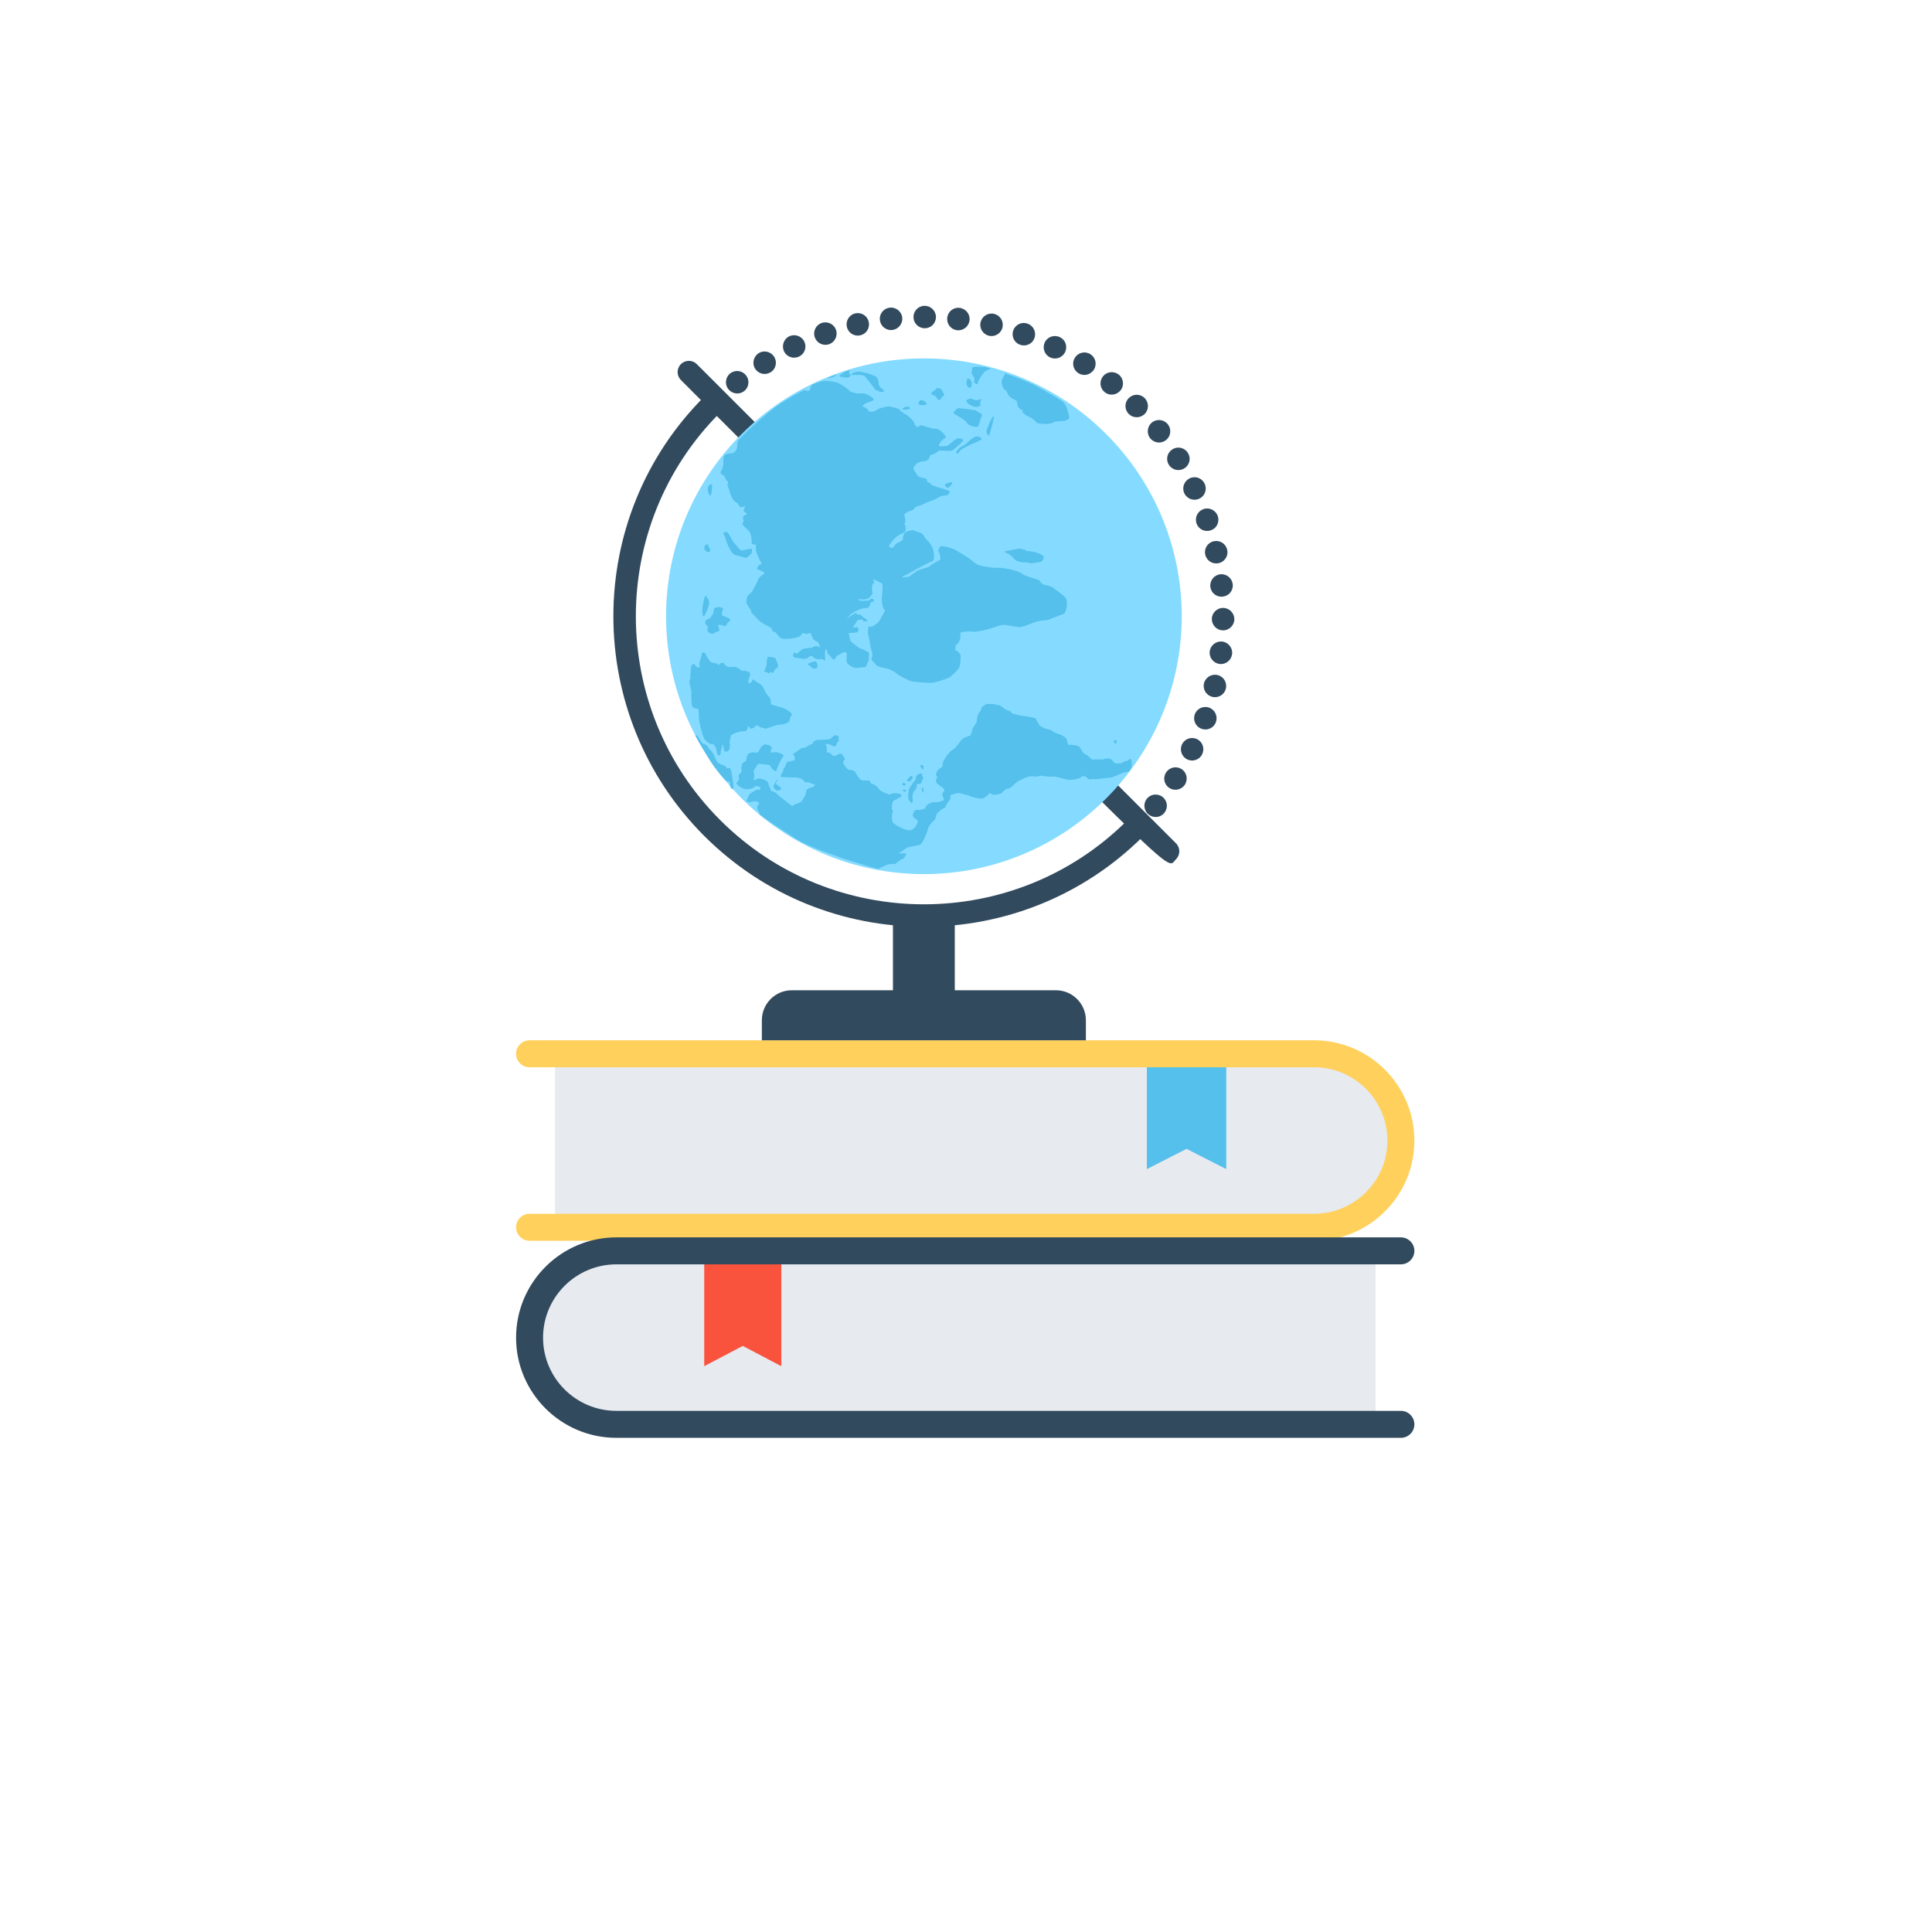 <?xml version="1.0" encoding="utf-8"?>
<!-- Generator: Adobe Illustrator 18.0.0, SVG Export Plug-In . SVG Version: 6.00 Build 0)  -->
<!DOCTYPE svg PUBLIC "-//W3C//DTD SVG 1.1//EN" "http://www.w3.org/Graphics/SVG/1.1/DTD/svg11.dtd">
<svg version="1.1" id="Layer_1" xmlns="http://www.w3.org/2000/svg" xmlns:xlink="http://www.w3.org/1999/xlink" x="0px" y="0px"
	 viewBox="0 0 232 232" enable-background="new 0 0 232 232" xml:space="preserve">
<g>
	<g id="XMLID_3513_">
		<g id="XMLID_3655_">
			<path id="XMLID_3666_" fill="#E7EAEF" d="M66.635,126.544v20.833h91.157c1.832,0,3.55-0.47,5.058-1.313
				c9.663-5.332,5.404-19.52-5.058-19.52C157.792,126.544,66.635,126.544,66.635,126.544z"/>
		</g>
		<polygon id="XMLID_3654_" fill="#54C0EB" points="147.249,140.388 142.484,137.956 137.719,140.388 137.719,126.897 
			147.249,126.897 		"/>
		<g id="XMLID_3652_">
			<path id="XMLID_3547_" fill="#FFD05B" d="M63.593,148.995c-0.894,0-1.621-0.727-1.621-1.621c0-0.893,0.727-1.619,1.621-1.619
				h94.205c4.855,0,8.805-3.943,8.805-8.789c0-4.856-3.949-8.805-8.805-8.805H63.593c-0.894,0-1.621-0.727-1.621-1.62
				c0-0.893,0.727-1.619,1.621-1.619h94.205c6.642,0,12.044,5.403,12.044,12.044c0,6.632-5.402,12.028-12.044,12.028H63.593V148.995
				z"/>
		</g>
	</g>
	<g id="XMLID_3680_">
		<g id="XMLID_3685_">
			<path id="XMLID_3764_" fill="#E7EAEF" d="M165.179,150.21v20.833c-98.923,0-92.892,0.545-96.215-1.313
				c-9.629-5.313-5.446-19.52,5.058-19.52L165.179,150.21L165.179,150.21z"/>
		</g>
		<polygon id="XMLID_3684_" fill="#F9533D" points="84.565,164.055 89.194,161.623 93.823,164.055 93.823,150.564 84.565,150.564 		
			"/>
		<g id="XMLID_3681_">
			<path id="XMLID_3683_" fill="#324A5E" d="M168.221,172.66c0.894,0,1.621-0.727,1.621-1.621c0-0.893-0.727-1.619-1.621-1.619
				H74.016c-4.855,0-8.804-3.943-8.804-8.789c0-4.855,3.949-8.805,8.804-8.805h94.205c0.894,0,1.621-0.727,1.621-1.62
				s-0.727-1.619-1.621-1.619H74.016c-6.642,0-12.044,5.403-12.044,12.044c0,6.632,5.403,12.028,12.044,12.028h94.205V172.66z"/>
		</g>
	</g>
	<g id="XMLID_3676_">
		<g id="XMLID_3533_">
			<g id="XMLID_3548_">
				<path id="XMLID_3632_" fill="#324A5E" d="M137.922,97.805c-0.582-0.468-0.667-1.318-0.2-1.901l0,0
					c0.477-0.573,1.327-0.659,1.909-0.19l0,0c0.573,0.477,0.659,1.327,0.182,1.899l0,0c-0.02,0.038-0.058,0.076-0.087,0.105l0,0
					C139.24,98.205,138.458,98.243,137.922,97.805z M140.415,94.625c-0.621-0.41-0.802-1.24-0.392-1.861l0,0
					c0.401-0.63,1.232-0.811,1.862-0.411l0,0c0.63,0.401,0.801,1.241,0.4,1.872l0,0c-0.047,0.085-0.114,0.152-0.181,0.22l0,0
					C141.665,94.883,140.968,94.969,140.415,94.625z M142.553,91.188c-0.668-0.343-0.936-1.145-0.611-1.814l0,0
					c0.325-0.668,1.136-0.945,1.814-0.61l0,0c0.669,0.324,0.936,1.145,0.601,1.804c0,0-0.001-0.001,0.01,0.01l0,0
					c-0.076,0.133-0.153,0.248-0.257,0.352l0,0C143.709,91.331,143.078,91.446,142.553,91.188z M144.281,87.512
					c-0.707-0.248-1.06-1.021-0.812-1.728l0,0c0.258-0.697,1.022-1.059,1.729-0.811l0,0c0.697,0.257,1.069,1.03,0.812,1.727l0,0
					c-0.067,0.201-0.172,0.363-0.316,0.507l0,0C145.34,87.561,144.797,87.703,144.281,87.512z M145.589,83.685
					c-0.726-0.172-1.183-0.898-1.012-1.623l0,0c0.172-0.725,0.907-1.174,1.633-1.002l0,0c0.725,0.172,1.174,0.907,0.992,1.623l0,0
					c-0.048,0.258-0.181,0.468-0.352,0.64l0,0C146.525,83.646,146.057,83.789,145.589,83.685z M146.448,79.731
					c-0.744-0.096-1.269-0.773-1.184-1.508l0,0c0.095-0.745,0.763-1.26,1.509-1.184l0,0c0.744,0.096,1.269,0.773,1.184,1.508l0,0
					c0,0,0,0-0.01,0.01l0,0c-0.038,0.305-0.181,0.582-0.381,0.782l0,0C147.279,79.626,146.878,79.779,146.448,79.731z
					 M146.859,75.693c-0.745,0.001-1.337-0.611-1.337-1.356l0,0c0-0.744,0.621-1.346,1.356-1.337l0,0
					c0.754,0.01,1.346,0.62,1.346,1.365l0,0c0,0.363-0.163,0.697-0.401,0.936l0,0C147.575,75.549,147.231,75.703,146.859,75.693z
					 M146.82,71.645c-0.744,0.076-1.403-0.448-1.479-1.194l0,0c-0.077-0.744,0.458-1.412,1.202-1.489l0,0
					c0.745-0.077,1.404,0.468,1.49,1.203l0,0c0.038,0.42-0.115,0.821-0.392,1.098l0,0C147.432,71.473,147.145,71.607,146.82,71.645z
					 M146.334,67.626c-0.736,0.163-1.452-0.305-1.604-1.03l0,0c-0.172-0.726,0.296-1.442,1.031-1.604l0,0
					c0.726-0.152,1.442,0.296,1.605,1.031l0,0l0,0l0,0c0.104,0.468-0.048,0.927-0.364,1.242l0,0
					C146.821,67.445,146.591,67.579,146.334,67.626z M145.388,63.683c-0.706,0.248-1.47-0.133-1.709-0.831l0,0
					c-0.239-0.716,0.144-1.48,0.84-1.718l0,0c0.707-0.248,1.471,0.134,1.719,0.84l0,0l0,0l0,0c0.162,0.505,0.029,1.04-0.325,1.393
					l0,0C145.77,63.511,145.589,63.616,145.388,63.683z M144.014,59.883c-0.678,0.316-1.48,0.029-1.795-0.648l0,0
					c-0.324-0.669-0.028-1.481,0.649-1.795l0,0c0.667-0.325,1.47-0.038,1.785,0.64l0,0c0.258,0.524,0.134,1.145-0.257,1.536l0,0
					C144.29,59.722,144.167,59.807,144.014,59.883z M142.21,56.246c-0.621,0.392-1.461,0.201-1.852-0.439l0,0
					c-0.401-0.63-0.201-1.461,0.439-1.852l0,0c0.63-0.401,1.461-0.201,1.852,0.439l0,0c0.343,0.535,0.247,1.223-0.192,1.662l0,0
					C142.391,56.122,142.305,56.188,142.21,56.246z M140.014,52.847c-0.582,0.468-1.433,0.363-1.9-0.22l0,0
					c-0.459-0.591-0.354-1.441,0.229-1.909l0,0c0.582-0.449,1.441-0.353,1.899,0.24l0,0c0.421,0.534,0.373,1.307-0.104,1.785l0,0
					C140.1,52.78,140.061,52.819,140.014,52.847z M137.455,49.716c-0.544,0.524-1.394,0.515-1.919-0.01l0,0
					c-0.516-0.534-0.525-1.385,0.019-1.909l0,0c0.525-0.525,1.384-0.525,1.9,0.009l0,0C137.98,48.332,137.98,49.191,137.455,49.716
					L137.455,49.716L137.455,49.716z M132.653,47.09c-0.583-0.468-0.669-1.317-0.201-1.9l0,0c0.467-0.582,1.317-0.668,1.9-0.2l0,0
					c0.583,0.467,0.669,1.317,0.201,1.9l0,0c-0.038,0.038-0.067,0.067-0.105,0.105l0,0C133.97,47.473,133.187,47.529,132.653,47.09z
					 M129.493,44.808c-0.63-0.401-0.812-1.231-0.42-1.852l0,0c0.41-0.64,1.241-0.821,1.87-0.42l0,0
					c0.63,0.401,0.812,1.232,0.411,1.862l0,0c-0.048,0.085-0.124,0.161-0.191,0.228l0,0
					C130.724,45.066,130.037,45.162,129.493,44.808z M126.094,42.918c-0.678-0.333-0.955-1.145-0.63-1.814l0,0
					c0.324-0.668,1.136-0.945,1.813-0.611l0,0c0.678,0.315,0.945,1.117,0.62,1.805l0,0c-0.067,0.124-0.153,0.248-0.258,0.353l0,0
					C127.239,43.052,126.628,43.167,126.094,42.918z M122.495,41.4c-0.697-0.238-1.069-1.012-0.821-1.718l0,0
					c0.248-0.707,1.021-1.079,1.728-0.812l0,0c0.696,0.239,1.068,1.013,0.82,1.719l0,0c-0.067,0.181-0.171,0.362-0.305,0.497l0,0
					C123.554,41.448,123.001,41.582,122.495,41.4z M118.761,40.322c-0.725-0.172-1.183-0.898-1.012-1.623l0,0
					c0.172-0.725,0.897-1.183,1.623-1.011l0,0c0.725,0.171,1.174,0.887,1.012,1.623l0,0c-0.057,0.248-0.191,0.477-0.362,0.648l0,0
					C119.707,40.274,119.23,40.426,118.761,40.322z M114.924,39.654L114.924,39.654c-0.735-0.086-1.269-0.755-1.174-1.499l0,0
					c0.077-0.745,0.745-1.28,1.49-1.184l0,0l0,0l0,0c0.735,0.086,1.269,0.755,1.184,1.489l0,0c-0.038,0.324-0.182,0.601-0.382,0.802
					l0,0C115.754,39.548,115.353,39.701,114.924,39.654z M111.038,39.415c-0.744,0-1.346-0.602-1.346-1.346l0,0
					c0-0.745,0.602-1.347,1.346-1.346l0,0c0.745,0,1.356,0.61,1.356,1.356l0,0c-0.009,0.372-0.152,0.706-0.401,0.955l0,0
					C111.754,39.272,111.411,39.424,111.038,39.415z M107.143,39.625c-0.735,0.086-1.404-0.449-1.48-1.193l0,0
					c-0.096-0.744,0.449-1.404,1.184-1.49l0,0c0.744-0.076,1.413,0.458,1.499,1.193l0,0c0.038,0.42-0.115,0.821-0.401,1.107l0,0
					C107.745,39.443,107.458,39.596,107.143,39.625z M103.295,40.265c-0.725,0.172-1.441-0.296-1.604-1.013l0,0
					c-0.162-0.735,0.296-1.46,1.012-1.623l0,0c0.735-0.162,1.461,0.296,1.614,1.021l0,0c0.105,0.469-0.039,0.937-0.354,1.252l0,0
					C103.783,40.083,103.564,40.207,103.295,40.265z M99.553,41.334L99.553,41.334c-0.706,0.248-1.47-0.133-1.718-0.84l0,0
					c-0.239-0.697,0.133-1.47,0.831-1.709l0,0c0.706-0.248,1.48,0.124,1.728,0.831l0,0c0.163,0.506,0.028,1.041-0.324,1.393l0,0
					C99.926,41.152,99.753,41.267,99.553,41.334z M95.954,42.814c-0.678,0.334-1.48,0.048-1.805-0.62l0,0
					c-0.315-0.678-0.038-1.49,0.63-1.814l0,0l0,0l0,0c0.677-0.315,1.48-0.029,1.804,0.639l0,0c0.257,0.526,0.134,1.146-0.258,1.538
					l0,0C96.221,42.661,96.098,42.747,95.954,42.814z M92.546,44.694c-0.64,0.412-1.47,0.21-1.872-0.419l0,0
					c-0.392-0.621-0.201-1.461,0.43-1.862l0,0c0.63-0.401,1.46-0.201,1.861,0.429l0,0c0.335,0.543,0.249,1.241-0.181,1.671l0,0
					C92.708,44.589,92.631,44.647,92.546,44.694z M89.366,46.957c-0.582,0.467-1.432,0.362-1.9-0.22l0,0
					c-0.458-0.573-0.372-1.422,0.211-1.891l0,0c0.582-0.468,1.441-0.372,1.9,0.22l0,0c0.439,0.536,0.382,1.318-0.095,1.795l0,0
					C89.443,46.9,89.404,46.919,89.366,46.957z M84.555,49.554c-0.525-0.525-0.525-1.385,0-1.909l0,0
					c0.525-0.525,1.384-0.525,1.909,0l0,0c0.525,0.525,0.525,1.384,0,1.909l0,0C85.939,50.079,85.08,50.079,84.555,49.554z"/>
			</g>
			<g id="XMLID_3536_">
				<path id="XMLID_3628_" fill="#324A5E" d="M137.301,100.393c-14.536,14.536-38.193,14.53-52.735-0.012
					s-14.548-38.199-0.012-52.735l1.909,1.909C72.98,63.038,72.986,84.981,86.476,98.471s35.433,13.495,48.916,0.012
					L137.301,100.393z"/>
			</g>
			<g id="XMLID_3625_">
				<path id="XMLID_3626_" fill="#324A5E" d="M141.22,103.181c-1.364,1.364,2.114,4.024-59.454-57.545
					c-0.527-0.527-0.528-1.382,0-1.909c0.528-0.528,1.382-0.527,1.909,0l57.545,57.545
					C141.747,101.799,141.747,102.654,141.22,103.181z"/>
			</g>
			<g id="XMLID_3690_">
				<path id="XMLID_3763_" fill="#84DBFF" d="M79.982,73.999c0.003,17.073,13.894,30.964,30.964,30.966
					c17.075-0.001,30.957-13.894,30.959-30.965c0.001-17.071-13.884-30.962-30.961-30.961C93.874,43.04,79.985,56.929,79.982,73.999
					z"/>
				<g id="XMLID_3693_">
					<g id="XMLID_3761_">
						<path id="XMLID_3762_" fill="#54C0EB" d="M120.815,44.803c0.065,0.025,0.132,0.088,0.145,0.142
							c0.014,0.056,0.227,0.082,0.277,0.083c0.052,0.004,1.11,0.388,2.295,0.897c1.178,0.507,4.137,2.273,4.198,2.383
							c0.06,0.114,0.363,0.558,0.439,0.842c0.069,0.277,0.289,1.008,0.214,1.094c-0.073,0.088-0.456,0.387-0.883,0.3l-0.832,0.085
							c-0.179,0.155-0.612,0.278-0.964,0.279c-0.345-0.001-1.214-0.027-1.264-0.192c-0.052-0.167-0.676-0.648-1.172-0.792
							l-0.549-0.465c0.197-0.11,0.22-0.202,0.039-0.204c-0.176,0.001-0.467-0.336-0.543-0.496c-0.082-0.162-0.02-0.6-0.219-0.675
							c-0.197-0.075-0.794-0.418-0.872-0.597c-0.079-0.176-0.338-0.713-0.485-0.721c-0.142-0.009-0.344-0.513-0.354-0.905
							C120.278,45.473,120.749,44.78,120.815,44.803z"/>
					</g>
					<g id="XMLID_3759_">
						<path id="XMLID_3760_" fill="#54C0EB" d="M95.568,100.722c-2.431-1.554-4.396-2.875-4.365-2.938
							c0.032-0.065-0.015-0.332-0.173-0.441c-0.161-0.111-0.084-0.737,0.057-0.752c0.136-0.015,0.089-0.26-0.233-0.359
							c-0.32-0.096-0.823,0.146-0.907,0.109c-0.084-0.041-0.373-0.126-0.292-0.248c0.083-0.118,0.273-0.715,0.5-0.846
							c0.225-0.131,0.775-0.509,0.892-0.409c0.12,0.103,0.399-0.167,0.264-0.279c-0.136-0.111-0.609-0.234-0.628-0.134
							c-0.014,0.102-0.52,0.345-1.048,0.35c-0.525,0.004-1.272-0.633-1.2-0.759c0.075-0.123,0.441-0.403,0.273-0.677
							c-0.174-0.274,0.389-0.571,0.335-0.734c-0.054-0.16,0.025-0.815,0.087-0.915c0.059-0.097,0.491-0.271,0.492-0.444
							c0.001-0.171,0.123-0.683,0.281-0.759c0.152-0.077,0.617-0.212,0.686-0.13c0.064,0.077,0.428,0.04,0.511-0.118
							c0.081-0.159,0.314-0.648,0.436-0.655c0.119-0.009,0.222-0.261,0.319-0.211c0.1,0.05,0.584,0.095,0.631,0.188
							c0.041,0.094,0.299,0.237,0.176,0.357c-0.126,0.121-0.167,0.548-0.055,0.475c0.112-0.075,0.678-0.103,0.869-0.012
							c0.197,0.089,0.783,0.19,0.545,0.493c-0.242,0.308-0.764,1.395-0.753,1.633c0.01,0.237-0.518,0.042-0.826-0.636
							c0,0,0,0-0.885-0.105c-0.52-0.057-0.52-0.057-0.52-0.057c-0.177,0.26-0.405,0.615-0.508,0.79
							c-0.099,0.172,0.121,0.62,0.039,0.763c-0.075,0.145-0.058,0.579-0.006,0.472c0.052-0.108,0.437-0.288,0.64-0.256
							c0.203,0.032,0.915,0.235,1,0.469c0.091,0.236,0.382,1.098,0.457,1.063c0.071-0.032,0.466,0.117,0.617,0.313
							c0.146,0.194,0.842,0.686,1.016,0.818c0.262,0.195,0.848,0.855,1.013,0.553c0.067-0.134,0.828-0.261,0.958-0.488
							c0.137-0.233,0.558-0.795,0.497-0.883c-0.064-0.087,0.157-0.299,0.053-0.353c-0.1-0.057,0.301-0.355,0.6-0.404
							c0.299-0.05,0.64-0.354,0.314-0.398c-0.327-0.047-0.832-0.368-0.803-0.283c0.027,0.085-0.287,0.158-0.278,0.034
							c0.01-0.119-0.367-0.457-0.804-0.527c-0.432-0.07-2.03-0.035-2.078-0.11c-0.047-0.071,0.071-0.436,0.192-0.502
							c0.128-0.063,0.039-0.476,0.222-0.584c0.177-0.101,0.217-0.737,0.438-0.732c0.226-0.004,0.816-0.118,0.831-0.259
							c0.012-0.14-0.003-0.48-0.123-0.493c-0.116-0.012-0.17-0.176,0.089-0.294c0.259-0.117,0.819-0.614,0.921-0.605
							c0.105,0.003,0.413-0.021,0.551-0.166c0.141-0.149,0.78-0.324,0.72-0.414c-0.065-0.09,0.296-0.366,0.523-0.376
							c0.224-0.009,1.316-0.035,1.503-0.099c0.184-0.069,0.51-0.49,0.664-0.479c0.157,0.012,0.494,0.116,0.414,0.288
							c-0.08,0.171,0.08,0.434,0.004,0.459c-0.082,0.028-0.29,0.154-0.234,0.279c0.059,0.119-0.218,0.447-0.507,0.261
							c-0.286-0.189-1-0.374-0.792-0.117c0.21,0.261,0.054,0.944,0.146,0.904c0.081-0.042,0.48,0.092,0.521,0.25
							c0.042,0.154,0.502,0.232,0.615,0.104c0.113-0.132,0.511-0.329,0.66-0.127c0.142,0.195,0.424,0.709,0.385,0.633
							c-0.039-0.077-0.328,0.174-0.229,0.47c0.102,0.29,0.622,0.853,0.716,0.785c0.093-0.07,0.625,0.072,0.715,0.264
							c0.085,0.189,0.475,0.792,0.658,0.919c0.181,0.126,1.033,0.04,1.07,0.114c0.047,0.08,0.13,0.36,0.228,0.334
							c0.102-0.029,0.687,0.311,0.864,0.632c0.179,0.32,1.225,0.714,1.336,0.666c0.698-0.34,1.499-0.013,1.41,0.165
							c-0.105,0.213-0.969,0.507-1.062,0.708c-0.09,0.207-0.152,0.896-0.098,0.925c0.051,0.032,0.174,0.2,0.056,0.385
							c-0.118,0.188-0.066,1.028,0.039,1.181c0.103,0.154,0.992,0.773,1.842,0.929c0.851,0.154,1.311-1.154,1.117-1.216
							c-0.194-0.06-0.592-0.42-0.574-0.567c0.017-0.145,0.197-0.721,0.482-0.665c0.286,0.057,1.062-0.032,1.078-0.317
							c0.017-0.29,0.757-0.662,1.128-0.594c0.369,0.063,1.174-0.227,1.078-0.35c-0.098-0.126-0.256-0.593-0.197-0.714
							c0.059-0.123,0.365-0.344,0.206-0.526c-0.162-0.187-0.83-0.59-0.872-0.705c-0.039-0.118-0.196-0.364-0.088-0.442
							c0.113-0.076,0.182-0.399,0.052-0.42c-0.127-0.021-0.007-0.506,0.132-0.666c0.146-0.161,0.657-0.471,0.604-0.52
							c-0.051-0.048-0.019-0.425,0.128-0.674c1.127-1.861,0.923-0.669,2.045-2.38c0.276-0.421,1.123-0.548,1.189-0.645
							c0.068-0.096,0.178-0.618,0.246-0.824c0.07-0.205,0.48-0.659,0.477-0.792c0.001-0.132,0.07-0.655,0.154-0.867
							c0.089-0.211,0.49-0.62,0.395-0.711c-0.094-0.093,0.341-0.447,0.694-0.563c0,0,0.759,0,0.735,0
							c0.716,0.185,0.725,0.022,1.387,0.604c0.121,0.1,0.655,0.256,0.697,0.298c0.045,0.039,0.161,0.251,0.294,0.267
							c0.139,0.014,0.7,0.212,1.114,0.258c0.419,0.044,1.578,0.225,1.634,0.344c0.05,0.121,0.382,0.784,0.523,0.872
							c0.136,0.088,0.597,0.357,0.751,0.359c0.154-0.001,0.681,0.144,0.822,0.322c0.146,0.177,1.018,0.379,1.103,0.477
							c0.084,0.092,0.449,0.273,0.45,0.332c0.001,0.06,0.116,0.23,0.117,0.381c0,0.148,0.145,0.493,0.322,0.415
							c0.182-0.08,1.007,0.063,1.149,0.225c0.143,0.16,0.458,0.871,0.747,0.91c0.285,0.034,0.617,0.694,0.981,0.616
							c0.365-0.079,1.098,0.055,1.18-0.045c0.08-0.098,0.688-0.09,0.814-0.049c0.129,0.042,0.373,0.418,0.526,0.513
							c0.154,0.098,0.848,0.048,0.9-0.059c0.056-0.108,0.601-0.189,0.711-0.283c0.113-0.093,0.318-0.281,0.365-0.078
							c0.048,0.213,0.095,0.839,0.017,0.935c-0.077,0.097-0.207,0.418-0.207,0.418c-0.008,0.011-0.081,0.054-0.154,0.086
							c-0.072,0.031-0.55,0.116-0.803,0.203c-0.252,0.083-0.997,0.485-1.301,0.515c-0.307,0.028-1.531,0.173-1.719,0.198
							c-0.184,0.027-0.647-0.074-0.671,0.024c-0.025,0.091-0.494-0.103-0.566-0.271c-0.072-0.162-0.668-0.129-0.612-0.03
							c0.059,0.099-0.706,0.342-1.3,0.357c-0.589,0.011-1.778-0.477-2.162-0.396c-0.378,0.073-1.325-0.127-1.436-0.106
							c-0.113,0.016-0.38,0.144-0.5,0.119c-0.124-0.027-0.645-0.084-0.96,0.008c-0.318,0.085-1.281,0.519-1.484,0.727
							c-0.2,0.206-0.793,0.734-0.879,0.692c-0.087-0.039-0.581,0.19-0.744,0.466c-0.167,0.278-1.284,0.333-1.3,0.217
							c-0.021-0.12-0.269-0.183-0.337-0.033c-0.07,0.15-0.549,0.495-0.781,0.55c-0.233,0.057-1.401-0.2-1.562-0.329
							c-0.165-0.124-0.966-0.23-1.035-0.286c-0.204-0.174-1.409,0.234-1.289,0.312c0.089,0.056,0.146,0.346-0.064,0.526
							c-0.218,0.179-0.52,0.913-0.584,0.915c-0.239,0-0.908,0.644-0.953,0.739c-0.054,0.116-0.135,0.675-0.279,0.752
							c-0.147,0.081-0.659,0.612-0.754,1.03c-0.098,0.422-0.643,1.723-0.906,1.859c-0.264,0.132-1.492,0.277-1.681,0.419
							c-0.192,0.141-0.716,0.574-0.831,0.566c-0.116-0.003-0.018,0.167,0.136,0.106c0.154-0.059,0.75-0.031,0.693,0.052
							c-0.057,0.088-0.243,0.537-0.525,0.619c-0.279,0.08-0.773,0.579-0.867,0.582c-0.097,0.005-0.467-0.037-0.802,0.051
							c-0.336,0.092-1.119,0.493-1.165,0.539C105.438,104.396,98.005,102.277,95.568,100.722z"/>
					</g>
					<g id="XMLID_3757_">
						<path id="XMLID_3758_" fill="#54C0EB" d="M87.331,93.82c-0.034,0.131-0.675-0.568-1.427-1.559
							c-0.752-0.987-2.421-3.874-2.409-3.957c0.01-0.083,0.294,0.032,0.396,0.256c0.104,0.218,0.489,0.803,0.572,0.767
							c0.084-0.037,0.492,0.202,0.546,0.365c0.055,0.159,0.495,0.582,0.623,0.777c0.124,0.192,0.398,1,0.587,1.141
							c0.192,0.144,0.992,0.369,0.991,0.502c0.001,0.131-0.014,0.369-0.041,0.235c-0.026-0.133,0.369-0.133,0.48-0.097
							c0.106,0.04,0.217,0.627,0.28,0.981c0.064,0.357,0.194,1.439,0.136,1.459c-0.058,0.015-0.2,0.06-0.261-0.013
							c-0.061-0.07-0.18-0.398-0.12-0.563C87.741,93.944,87.361,93.684,87.331,93.82z"/>
					</g>
					<g id="XMLID_3755_">
						<path id="XMLID_3756_" fill="#54C0EB" d="M93.784,48.414c1.509-0.948,2.808-1.645,2.897-1.556
							c0.089,0.091,0.488,0.124,0.553-0.014c0.066-0.133,0.151-0.59,0.351-0.683c0.198-0.096,1.013-0.377,1.364-0.424
							c0.348-0.05,1.529,0.139,1.805,0.303c0.28,0.159,1.124,0.669,1.199,0.833c0.068,0.169,0.864,0.454,1.479,0.369
							c0.625-0.086,1.584,0.606,1.493,0.778c-0.09,0.167-0.91,0.315-1.037,0.452c-0.127,0.143-0.482,0.349-0.328,0.325
							c0.154-0.022,0.502,0.28,0.578,0.307c0.079,0.027,0.17,0.291,0.254,0.33c0.091,0.038,0.549-0.022,0.672-0.086
							c0.124-0.066,0.518-0.317,0.689-0.343c0.171-0.026,0.69-0.232,1.017-0.195c0.332,0.039,1.127,0.273,1.169,0.314
							c0.045,0.037,0.32,0.369,0.658,0.537c0.34,0.165,1.189,0.867,1.18,1.158c-0.01,0.294,0.51,0.533,0.515,0.449
							c0.009-0.09,0.255-0.226,0.441-0.191c0.177,0.034,0.955,0.382,1.644,0.414c0.688,0.037,1.321,1.075,1.216,1.081
							c-0.3,0.023-1.079,0.931-0.793,1c0.192,0.043,0.877,0.023,1.049-0.093c0.167-0.121,0.737-0.628,0.983-0.775
							c0.247-0.151,1.037-0.016,0.776,0.281c-0.261,0.29-1.116,1.063-1.28,1.114c-0.401,0.113-1.359-0.049-1.57,0.034
							c-0.162,0.066-0.531,0.399-0.659,0.409c-0.131,0.009-0.487,0.087-0.477,0.337c0.007,0.254-0.452,0.546-0.536,0.504
							c-0.083-0.043-0.614,0.055-0.818,0.159c-0.212,0.108-0.654,0.582-0.584,0.767c0.07,0.185,0.446,0.713,0.558,0.865
							c0.114,0.145,0.854,0.27,0.966,0.306c0.118,0.037,0.108,0.452,0.199,0.454c0.086-0.002,0.322,0.06,0.324,0.133
							c-0.006,0.354,2.293,0.7,2.315,0.991c0.01,0.164-0.253,0.427-0.383,0.426c-1.007,0.022-0.958,0.424-1.917,0.673
							c-0.321,0.086-1.088,0.494-1.218,0.537c-0.123,0.041-0.64,0.143-0.676,0.281c-0.035,0.141-0.361,0.358-0.439,0.35
							c-0.077-0.011-0.426,0.09-0.831,0.431l0.168,0.926c-0.156,0.06-0.186,0.229-0.071,0.371c0.116,0.149,0.07,0.805-0.033,0.85
							c-0.101,0.045-0.684,0.317-0.998,0.554c-0.318,0.24-0.951,1.077-0.901,1.146c0.047,0.07,0.266,0.238,0.409,0.188
							c0.14-0.05,0.391-0.497,0.599-0.588c0.204-0.09,0.764-0.345,0.679-0.464c-0.08-0.118,0.085-0.706,0.299-0.83
							c0.209-0.124,0.921-0.315,1.042-0.213c0.118,0.112,0.862,0.254,1.004,0.418c0.143,0.16,0.436,0.749,0.55,0.768
							c0.112,0.017,0.431,0.479,0.622,0.846c0.191,0.37,0.355,1.505,0.029,1.639c-0.905,0.367-3.23,1.697-3.23,1.697
							c-0.239,0.045-0.51,0.31-0.343,0.28c0.166-0.025,0.767-0.049,0.891-0.167c0.125-0.125,0.672-0.515,0.883-0.653
							c0.22-0.136,1.355-0.36,1.561-0.599c0.204-0.245,1.196-0.636,1.195-0.803c0-0.172-0.099-0.705-0.213-0.809
							c-0.122-0.109,0.047-0.671,0.287-0.724c0.243-0.05,1.277,0.202,1.744,0.462c0.468,0.266,1.78,1.075,1.892,1.205
							c0.108,0.132,0.646,0.553,0.948,0.632c0.304,0.082,1.559,0.344,2.217,0.294c0.666-0.039,2.498,0.354,2.877,0.693
							c0.377,0.34,2.114,0.72,2.151,0.841c0.039,0.119,0.314,0.44,0.487,0.481c0.17,0.044,0.953,0.201,1.172,0.413
							c0.221,0.207,1.252,0.853,1.495,1.23c0.243,0.38,0.123,1.795-0.368,1.923c-0.494,0.129-1.685,0.694-1.884,0.692
							c-0.2-0.002-1.054,0.108-1.449,0.243c-0.395,0.137-1.549,0.653-1.961,0.608c-0.413-0.043-1.594-0.3-1.947-0.263
							c-0.35,0.038-1.34,0.416-1.701,0.505c-0.363,0.086-1.562,0.388-1.9,0.302c-0.342-0.088-1.524,0.047-1.488,0.168
							c0.203,0.64-0.299,1.44-0.528,1.449l-0.066,0.606c0.355,0.114,0.65,0.435,0.653,0.719c0.001,0.286-0.026,1.154-0.201,1.419
							c-0.177,0.264-0.919,1.064-1.254,1.194c-0.34,0.129-1.557,0.592-2.134,0.591c-0.576,0.001-2.289-0.113-2.523-0.249
							c-0.243-0.142-1.428-0.618-1.784-1.047c0.005,0-0.819-0.393-0.819-0.393c-0.725-0.095-1.379-0.317-1.465-0.492
							c-0.087-0.173-0.546-0.518-0.518-0.664c0.029-0.144,0.184-0.605,0.038-0.915c-0.15-0.308-0.301-1.613-0.401-1.863
							c-0.1-0.251-0.077-1.119,0.049-1.156c0.124-0.039,0.33,0.105,0.414,0.027c0.079-0.079,0.712-0.375,0.886-0.758
							c0.174-0.382,0.747-1.211,0.574-1.271c-0.173-0.062-0.373-0.845-0.327-1.376c0.044-0.533,0.207-1.766-0.034-1.829
							c-0.24-0.056-0.76-0.41-0.893-0.411c-0.131,0.001-0.327,0.022-0.137,0.051c0.193,0.022,0.164,0.446,0.044,0.419
							c-0.118-0.027-0.25,0.69-0.082,1.222l-0.449,0.544c-0.189,0.077-0.454,0.144-0.588,0.147
							c-0.134,0.005-0.721-0.055-0.722-0.003c0.002,0.054,0.236,0.192,0.518,0.174c0.288-0.024,0.937,0.002,0.951-0.159
							c0.007-0.163,0.46-0.095,0.452,0.069c-0.005,0.159-0.351,0.299-0.356,0.267c-0.005-0.034-0.105,0.091-0.093,0.251
							c0.014,0.164-0.251,0.429-0.382,0.431c-0.136,0-0.634,0.057-0.816,0.123c0,0,0,0-0.153,0.081
							c-0.103,0.062-0.385,0.148-0.481,0.212c-0.52,0.342-0.52,0.342-0.52,0.342c-0.446,0.493-0.571,0.678-0.286,0.415
							c0.29-0.268,1.083-0.683,0.978-0.591c-0.1,0.085,0.213,0.289,0.24,0.215c0.027-0.07,0.383,0.055,0.465,0.211
							c0.084,0.157,0.653,0.349,0.602,0.496c-0.049,0.143-0.508,0.141-0.505,0.002c0.007-0.135-0.409-0.17-0.605-0.057
							c-0.195,0.123-0.469,0.742-0.596,0.771c-0.122,0.023,0.025,0.181,0.375,0.088c0.345-0.097,0.391,0.549,0.022,0.629
							c-0.368,0.076-1.039-0.013-0.924,0.152c0.118,0.165,0.09,0.839,0.315,0.971c0.225,0.127,0.827,0.754,1.156,0.831
							c0.331,0.078,1.039,0.477,0.977,0.594c-0.062,0.122,0.035,0.71-0.064,0.833c-0.098,0.126-0.224,0.735-0.423,0.772
							c-0.205,0.038-0.934,0.114-1.19,0.088c-0.256-0.026-0.93-0.393-1.01-0.686c-0.077-0.292,0.071-1.068-0.013-1.123
							c-0.09-0.059-0.419-0.101-0.534,0.029c-0.116,0.123-0.743,0.315-0.734,0.477c0.014,0.161-0.237,0.365-0.353,0.29
							c-0.109-0.073-0.394-0.461-0.541-0.563c-0.149-0.101-0.239-0.671-0.267-0.705c-0.028-0.032-0.183,0.215-0.175,0.528
							c0.013,0.316,0.048,1.006-0.019,0.915c-0.07-0.091-0.365-0.286-0.52-0.204c-0.152,0.08-0.818-0.064-0.832-0.218
							c-0.02-0.158-0.474-0.178-0.493-0.098c-0.019,0.068-0.407,0.338-0.659,0.287c-0.254-0.051-1.179-0.114-1.255-0.237
							c-0.08-0.123-0.019-0.567,0.085-0.521c0.102,0.043,0.35,0.167,0.416,0.092c0.065-0.074,0.404-0.374,0.608-0.495
							c0.2-0.119,1.134-0.154,1.206-0.233c0.064-0.074,0.393-0.197,0.583-0.108c0.188,0.088,0.684,0.22,0.462,0.182
							c-0.222-0.035-0.319-0.679-0.46-0.711c-0.139-0.029-0.518-0.278-0.58-0.435c-0.064-0.153-0.222-0.65-0.34-0.653
							c-0.115-0.006-0.26,0.169-0.395,0.118c-0.132-0.053-0.609-0.153-0.619,0.045c-0.023,0.479-1.91,0.619-2.318,0.533
							c-0.352-0.075-0.759-0.793-0.844-0.791c-0.088,0-0.328-0.067-0.33-0.148c-0.005-0.078-0.047-0.276-0.259-0.416
							c-0.215-0.137-1.108-0.561-1.316-0.803c-0.21-0.237-0.874-0.862-0.92-0.935c-0.05-0.073-0.024-0.295-0.157-0.448
							c-0.138-0.148-0.48-0.697-0.481-0.866c0-0.169,0.1-0.704,0.223-0.809c0.12-0.104,0.546-0.476,0.596-0.661
							c0.055-0.184,0.493-0.836,0.612-1.25c0.125-0.415,0.869-0.625,0.719-0.805c-0.145-0.178-0.91-0.376-0.872-0.476
							c0.038-0.098,0.161-0.438,0.292-0.437c0.133-0.001,0.344-0.176,0.169-0.388c-0.168-0.211-0.558-1.105-0.589-1.409
							c-0.033-0.309,0.029-0.864-0.004-0.708c-0.038,0.16-0.597-0.022-0.513-0.207c0.083-0.187-0.093-1.174-0.317-1.379
							c-0.228-0.205-0.863-0.765-0.787-0.893c0.073-0.126,0.246-0.439,0.117-0.498c-0.131-0.06,0-0.507,0.164-0.502
							c0.162,0.008,0.341-0.156,0.228-0.215c-0.111-0.06-0.442-0.253-0.343-0.432c0.098-0.181,0.241-0.585,0.165-0.445
							c-0.074,0.139-0.621,0.166-0.67,0.055c-0.045-0.108-0.255-0.454-0.378-0.497c-0.127-0.045-0.429-0.33-0.485-0.447
							c-0.057-0.124-0.292-0.623-0.332-0.888c-0.044-0.266-0.335-0.803-0.25-0.86c0.087-0.057,0.076-0.355-0.078-0.413
							c-0.153-0.057-0.245-0.631-0.444-0.654c-0.2-0.022-0.401-0.354-0.295-0.452c0.106-0.1,0.304-0.649,0.316-0.902
							c0.012-0.258-0.033-0.886,0.102-1.015c0.134-0.13,0.691-0.321,0.805-0.251c0.11,0.072,0.61-0.173,0.708-0.599
							c0,0,0,0,0.056-0.25c0.026-0.136-0.042-0.292,0.001-0.414c0.084-0.243,0.084-0.243,0.084-0.243
							C88.722,52.66,92.283,49.362,93.784,48.414z"/>
					</g>
					<g id="XMLID_3753_">
						<path id="XMLID_3754_" fill="#54C0EB" d="M101.657,44.56c0.216-0.065,0.413-0.114,0.443-0.104
							c0.024,0.016,0.01,0.079-0.088,0.11c-0.095,0.033-0.062,0.328,0.099,0.422c0.157,0.09-0.218,0.414-0.425,0.363
							c-0.208-0.05-0.93-0.102-0.908-0.2C100.798,45.051,101.441,44.628,101.657,44.56z"/>
					</g>
					<g id="XMLID_3751_">
						<path id="XMLID_3752_" fill="#54C0EB" d="M112.91,47.976c0.016,0.08-0.103,0.083-0.258,0.006
							c-0.157-0.075-0.232-0.469-0.424-0.459c-0.187,0.008-0.452-0.225-0.393-0.345c0.055-0.121,0.536-0.331,0.585-0.502
							c0.044-0.165,0.665-0.032,0.703,0.183c0.034,0.213,0.342,0.568,0.254,0.604C113.29,47.501,112.891,47.895,112.91,47.976z"/>
					</g>
					<g id="XMLID_3749_">
						<path id="XMLID_3750_" fill="#54C0EB" d="M117.56,48.007c0.182-0.109,0.299-0.108,0.26,0.004
							c-0.039,0.105-0.208,0.469-0.103,0.535c0.103,0.061,0.131,0.189-0.361,0.305c-0.494,0.118-1.353-0.495-1.308-0.718
							c0.053-0.218,0.668-0.34,0.711-0.234C116.802,48.007,117.375,48.117,117.56,48.007z"/>
					</g>
					<g id="XMLID_3747_">
						<path id="XMLID_3748_" fill="#54C0EB" d="M117.019,49.247c0.252,0.048,0.651,0.396,0.677,0.362
							c0.024-0.037,0.092-0.065,0.116,0.029c0.022,0.096,0.197,0.269,0.045,0.423c-0.146,0.156-0.254,1.048-0.451,1.162
							c-0.197,0.115-1.053-0.042-1.305-0.472c-0.251-0.428-1.66-1.022-1.587-1.207c0.072-0.188,0.467-0.564,0.601-0.529
							C115.115,49.014,116.291,49.105,117.019,49.247z"/>
					</g>
					<g id="XMLID_3745_">
						<path id="XMLID_3746_" fill="#54C0EB" d="M118.722,52.301c-0.139-0.032-0.355-0.429-0.219-0.759
							C120.138,47.597,118.874,52.334,118.722,52.301z"/>
					</g>
					<g id="XMLID_3743_">
						<path id="XMLID_3744_" fill="#54C0EB" d="M109.14,48.855c0.163,0.11,0.171,0.231,0.019,0.274
							c-0.155,0.039-0.597,0.128-0.762,0.001C108.225,49.004,108.979,48.747,109.14,48.855z"/>
					</g>
					<g id="XMLID_3741_">
						<path id="XMLID_3742_" fill="#54C0EB" d="M110.284,48.438c0.063-0.288,0.278-0.457,0.472-0.381
							c0.195,0.08,0.635,0.374,0.517,0.498C111.155,48.682,110.216,48.723,110.284,48.438z"/>
					</g>
					<g id="XMLID_3739_">
						<path id="XMLID_3740_" fill="#54C0EB" d="M116.2,45.44c0.498,0.023,0.621,0.783,0.358,1.133
							C115.996,46.599,115.956,45.777,116.2,45.44z"/>
					</g>
					<g id="XMLID_3737_">
						<path id="XMLID_3738_" fill="#54C0EB" d="M105.314,45.346c0.138,0.278,0.228,0.541,0.19,0.588
							c-0.037,0.045,0.033,0.352,0.145,0.501c0.109,0.148,0.577,0.438,0.495,0.558c-0.088,0.118-0.578,0.105-0.576-0.007
							c0-0.113,0.023-0.289,0.049-0.129c0.029,0.157-0.404,0.081-0.543-0.101c-0.139-0.187-0.591-0.822-0.735-0.976
							c-0.15-0.153-0.511-0.658-0.57-0.663c-0.061-0.008-0.332-0.095-0.577-0.102c-0.241-0.008-1.005,0.049-1.007-0.026
							c0.002-0.076,0.353-0.315,0.779-0.364C103.392,44.57,105.171,45.064,105.314,45.346z"/>
					</g>
					<g id="XMLID_3735_">
						<path id="XMLID_3736_" fill="#54C0EB" d="M99.254,45.423c0.398-0.164,0.799-0.319,1.207-0.466
							C100.263,45.287,99.805,45.388,99.254,45.423z"/>
					</g>
					<g id="XMLID_3733_">
						<path id="XMLID_3734_" fill="#54C0EB" d="M115.307,54.109c-0.307,0.401-0.467,0.607-0.351,0.461
							c0.111-0.144-0.253-0.283-0.163-0.319c0.093-0.034,0.33-0.462,0.638-0.604c0.006,0,0.544-0.299,0.538-0.299
							c0.327-0.376,0.842-0.785,1.146-0.906c0.305-0.126,0.892,0.155,0.749,0.329C117.716,52.945,115.617,53.714,115.307,54.109z"/>
					</g>
					<g id="XMLID_3731_">
						<path id="XMLID_3732_" fill="#54C0EB" d="M113.729,58.546c-0.239-0.11-0.327-0.293-0.202-0.413
							c0.13-0.12,0.711-0.26,0.825-0.205C114.468,57.981,113.965,58.654,113.729,58.546z"/>
					</g>
					<g id="XMLID_3729_">
						<path id="XMLID_3730_" fill="#54C0EB" d="M122.565,65.893c0.286,0.05,0.539,0.138,0.571,0.189
							c0.032,0.052,0.281,0.113,0.39,0.113c0.882-0.006,1.755,0.484,1.806,0.66c0.043,0.133-0.156,0.599-0.403,0.623
							c-0.252,0.025-1.108,0.218-1.234,0.159c-0.131-0.058-0.591-0.162-0.709-0.112c-0.116,0.051-0.79-0.098-0.992-0.23
							c-0.2-0.131-0.674-0.737-0.91-0.801c-0.236-0.063-0.59-0.303-0.357-0.312C120.959,66.175,122.281,65.839,122.565,65.893z"/>
					</g>
					<g id="XMLID_3727_">
						<path id="XMLID_3728_" fill="#54C0EB" d="M134.077,89.285c-0.396,0.02-0.477-0.479,0.001-0.413
							C134.08,89.013,134.08,89.146,134.077,89.285z"/>
					</g>
					<g id="XMLID_3725_">
						<path id="XMLID_3726_" fill="#54C0EB" d="M94.877,85.516c0.51,0.424-0.054,0.313-0.061,1.016
							c-0.002,0.132-0.495,0.48-1.094,0.472c-0.609,0-1.78,0.619-1.903,0.486c-0.126-0.138-0.471-0.067-0.58-0.2
							c-0.111-0.133-0.473-0.292-0.559-0.065c-0.085,0.236-0.676,0.356-0.658,0.171c0.021-0.192-0.322-0.213-0.223-0.127
							c0.1,0.085-0.184,0.55-0.337,0.536c-0.433-0.054-1.673,0.267-1.712,0.602c-0.034,0.256-0.23,0.825-0.133,0.878
							c0.088,0.054,0.014,0.577-0.062,0.78c-0.074,0.202-0.607,0.256-0.625,0.009c-0.019-0.249-0.128-0.78-0.185-0.651
							c-0.053,0.126-0.096,0.601-0.18,0.742c-0.09,0.143,0.084,0.298-0.011,0.348c-0.097,0.054-0.191,0.319-0.327,0.19
							c-0.141-0.127-0.18-0.677-0.263-0.906c-0.087-0.227-0.457-0.604-0.468-0.464c-0.014,0.14-0.663-0.19-0.922-0.617
							c-0.253-0.425-0.632-2.057-0.639-2.362c-0.002-0.305-0.001-1.279-0.157-1.247c-0.161,0.031-0.612-0.123-0.672-0.335
							c-0.063-0.212-0.109-1.182-0.086-1.579c0.02-0.396-0.272-1.234-0.252-1.352c0.016-0.116,0.181-0.437,0.142-0.602
							c-0.039-0.168,0.075-0.861,0.075-1.142c0.002-0.283,0.406-0.508,0.475-0.242c0.063,0.264,0.658,0.394,0.571,0.207
							c-0.225-0.501,0.298-1.166,0.239-1.617c-0.024-0.167,0.43-0.081,0.467,0.073c0.103,0.393,0.683,1.088,0.714,1.073
							c0.099-0.05,0.615,0.06,0.701,0.141c0.077,0.081,0.131,0.286,0.185,0.07c0.052-0.223,0.632-0.275,0.637-0.094
							c0.004,0.185,0.533,0.495,1.052,0.374c0.515-0.119,1.062,0.566,1.144,0.487c0.089-0.08,0.532-0.002,0.482,0.069
							c-0.052,0.074-0.053,0.154,0.068,0.001c0.121-0.151,0.434,0.244,0.342,0.451c-0.089,0.21-0.263,0.812-0.198,0.867
							c0.07,0.055,0.242,0.143,0.383-0.052c0.14-0.199,0.098-0.441,0.246-0.284c0.145,0.161,0.831,0.5,0.992,0.702
							c0.16,0.205,0.502,0.951,0.588,1.049c0.092,0.096,0.383,0.434,0.447,0.553c0.069,0.118-0.015,0.645,0.116,0.684
							C93.47,84.883,94.206,84.934,94.877,85.516z"/>
					</g>
					<g id="XMLID_3723_">
						<path id="XMLID_3724_" fill="#54C0EB" d="M85.363,74.156c0.018-0.118,0.123-0.304,0.235-0.409
							c0.112-0.106,0.042-0.426,0.185-0.681c0.146-0.256,1.118-0.17,1.044,0.066c-0.078,0.235-0.271,0.754-0.028,0.818
							c0.244,0.062,0.895,0.322,0.897,0.479c0.008,0.156-0.382,0.36-0.404,0.51c-0.026,0.151-0.327,0.336-0.478,0.202
							c-0.152-0.136-0.709-0.158-0.581-0.016c0.121,0.138,0.183,0.68,0.101,0.685c-0.086,0.005-0.51,0.098-0.58,0.223
							c-0.075,0.134-0.606,0.052-0.767-0.225c-0.161-0.281,0.17-0.686,0.023-0.632c-0.14,0.057-0.393-0.372-0.316-0.581
							C84.768,74.385,85.34,74.273,85.363,74.156z"/>
					</g>
					<g id="XMLID_3721_">
						<path id="XMLID_3722_" fill="#54C0EB" d="M84.498,74.034c-0.103,0.004-0.174-0.38-0.159-0.861
							c0.016-0.475,0.296-1.736,0.401-1.631c0.107,0.097,0.482,0.566,0.414,0.987C85.089,72.948,84.599,74.027,84.498,74.034z"/>
					</g>
					<g id="XMLID_3719_">
						<path id="XMLID_3720_" fill="#54C0EB" d="M97.817,79.429c0.148-0.012,0.29,0.121,0.321,0.285
							c0.028,0.163,0.042,0.546-0.125,0.571c-0.175,0.024-0.621-0.032-0.573-0.145c0.049-0.113-0.441-0.287-0.439-0.379
							C96.999,79.668,97.667,79.435,97.817,79.429z"/>
					</g>
					<g id="XMLID_3717_">
						<path id="XMLID_3718_" fill="#54C0EB" d="M93.425,79.84c0.035,0.199-0.079,0.405-0.26,0.464
							c-0.176,0.058-0.26,0.558-0.376,0.491c-0.115-0.066-0.459-0.133-0.401-0.071c0.06,0.058-0.046,0.284-0.116,0.136
							c-0.072-0.149-0.627-0.223-0.51-0.314c0.112-0.096,0.289-0.585,0.301-0.742c0.011-0.161-0.008-0.818,0.155-0.899
							c0.165-0.09,0.92,0.063,0.939,0.202C93.171,79.246,93.388,79.643,93.425,79.84z"/>
					</g>
					<g id="XMLID_3715_">
						<path id="XMLID_3716_" fill="#54C0EB" d="M88.083,66.546c-0.652-0.591-1.07-2.251-1.07-2.251
							c-0.374-0.2-0.043-0.527,0.291-0.391c0.253,0.103,0.589,1.034,0.832,1.254c0.249,0.225,0.751,1.058,1.028,0.953
							c0.282-0.101,1.077-0.269,1.105-0.197c0.024,0.075,0.093,0.336-0.039,0.524c-0.129,0.197-0.594,0.627-0.719,0.549
							C89.377,66.906,88.234,66.682,88.083,66.546z"/>
					</g>
					<g id="XMLID_3713_">
						<path id="XMLID_3714_" fill="#54C0EB" d="M85.154,66.293c-0.619,0.037-0.884-0.915-0.118-0.925
							C84.984,65.756,85.527,65.949,85.154,66.293z"/>
					</g>
					<g id="XMLID_3711_">
						<path id="XMLID_3712_" fill="#54C0EB" d="M85.292,59.505c-0.138-0.01-0.28-0.36-0.308-0.776
							c-0.029-0.418,0.455-0.764,0.513-0.477C85.551,58.539,85.435,59.513,85.292,59.505z"/>
					</g>
					<g id="XMLID_3709_">
						<path id="XMLID_3710_" fill="#54C0EB" d="M93.336,93.594c0.084-0.041,0.022,0.123-0.14,0.363
							c-0.162,0.236,0.642,0.554,0.626,0.748c-0.017,0.195-0.537,0.283-0.638,0.179c-0.105-0.103-0.373-0.399-0.317-0.485
							C92.929,94.314,93.251,93.633,93.336,93.594z"/>
					</g>
					<g id="XMLID_3707_">
						<path id="XMLID_3708_" fill="#54C0EB" d="M110.519,91.971c-0.001-0.115,0.116-0.148,0.258-0.082
							c0.143,0.068,0.154,0.495,0.066,0.498C110.753,92.386,110.517,92.085,110.519,91.971z"/>
					</g>
					<g id="XMLID_3704_">
						<path id="XMLID_3705_" fill="#54C0EB" d="M110.082,94.28c0.043,0.207-0.065,0.486-0.239,0.622
							c-0.169,0.138-0.345,0.798-0.261,0.939c0.08,0.142,0.007,0.635-0.092,0.591c-0.105-0.045-0.419-0.357-0.418-0.64
							c-0.01-1.385,0.2-1.098,0.56-1.793c0.042-0.077,0.385-0.337,0.362-0.665c-0.019-0.328,0.743-0.587,0.714-0.39
							c-0.026,0.192,0.224,0.445,0.14,0.545c-0.089,0.098-0.192,0.587-0.317,0.633C110.399,94.174,110.039,94.077,110.082,94.28z"/>
					</g>
					<g id="XMLID_3702_">
						<path id="XMLID_3703_" fill="#54C0EB" d="M110.709,94.644c0.098-0.105,0.174-0.11,0.169-0.001
							c-0.003,0.099,0.049,0.529-0.035,0.528C110.756,95.172,110.616,94.756,110.709,94.644z"/>
					</g>
					<g id="XMLID_3700_">
						<path id="XMLID_3701_" fill="#54C0EB" d="M108.83,94.936c0.002,0.25-0.47,0.108-0.395-0.067
							C108.486,94.757,108.831,94.859,108.83,94.936z"/>
					</g>
					<g id="XMLID_3698_">
						<path id="XMLID_3699_" fill="#54C0EB" d="M108.687,94.328c-0.187,0.01-0.34-0.028-0.34-0.083s0.074-0.239,0.163-0.276
							C108.599,93.931,108.877,94.322,108.687,94.328z"/>
					</g>
					<g id="XMLID_3696_">
						<path id="XMLID_3697_" fill="#54C0EB" d="M109.391,93.698c0.093,0.245-0.551,0.118-0.472-0.065
							c0.046-0.112,0.388-0.301,0.374-0.406c-0.013-0.104,0.211-0.085,0.305,0.091C109.686,93.492,109.374,93.62,109.391,93.698z"/>
					</g>
					<g id="XMLID_3694_">
						<path id="XMLID_3695_" fill="#54C0EB" d="M118.47,44.107c0.398,0.107,0.617,0.194,0.492,0.193
							c-0.131,0.001-0.643,0.221-0.858,0.492c-0.212,0.272-0.758,1.068-0.684,1.205c0.074,0.139-0.171,0.188-0.219,0.096
							c-0.045-0.09-0.328-0.182-0.238-0.238c0.096-0.056,0.04-0.489-0.014-0.579c-0.049-0.09-0.268-0.361-0.266-0.492
							c-0.002-0.134,0.041-0.568,0.098-0.67C116.838,44.012,118.077,44.003,118.47,44.107z"/>
					</g>
				</g>
				<path id="XMLID_3692_" fill="#ADB3BA" d="M87.608,92.948c-0.03,0.03,0.065,0.155,0.119,0.1
					C87.768,93.026,87.672,92.899,87.608,92.948z"/>
				<path id="XMLID_3691_" fill="#ADB3BA" d="M97.831,89.518c-0.041,0.024,0.059,0.155,0.121,0.108
					C97.986,89.591,97.888,89.461,97.831,89.518z"/>
			</g>
		</g>
		<rect id="XMLID_3675_" x="107.227" y="109.738" fill="#324A5E" width="7.426" height="11.315"/>
		<path id="XMLID_3682_" fill="#324A5E" d="M130.397,122.519v2.403H91.485v-2.403c0-1.985,1.607-3.605,3.591-3.605h31.729
			C128.79,118.914,130.397,120.534,130.397,122.519z"/>
	</g>
</g>
</svg>
